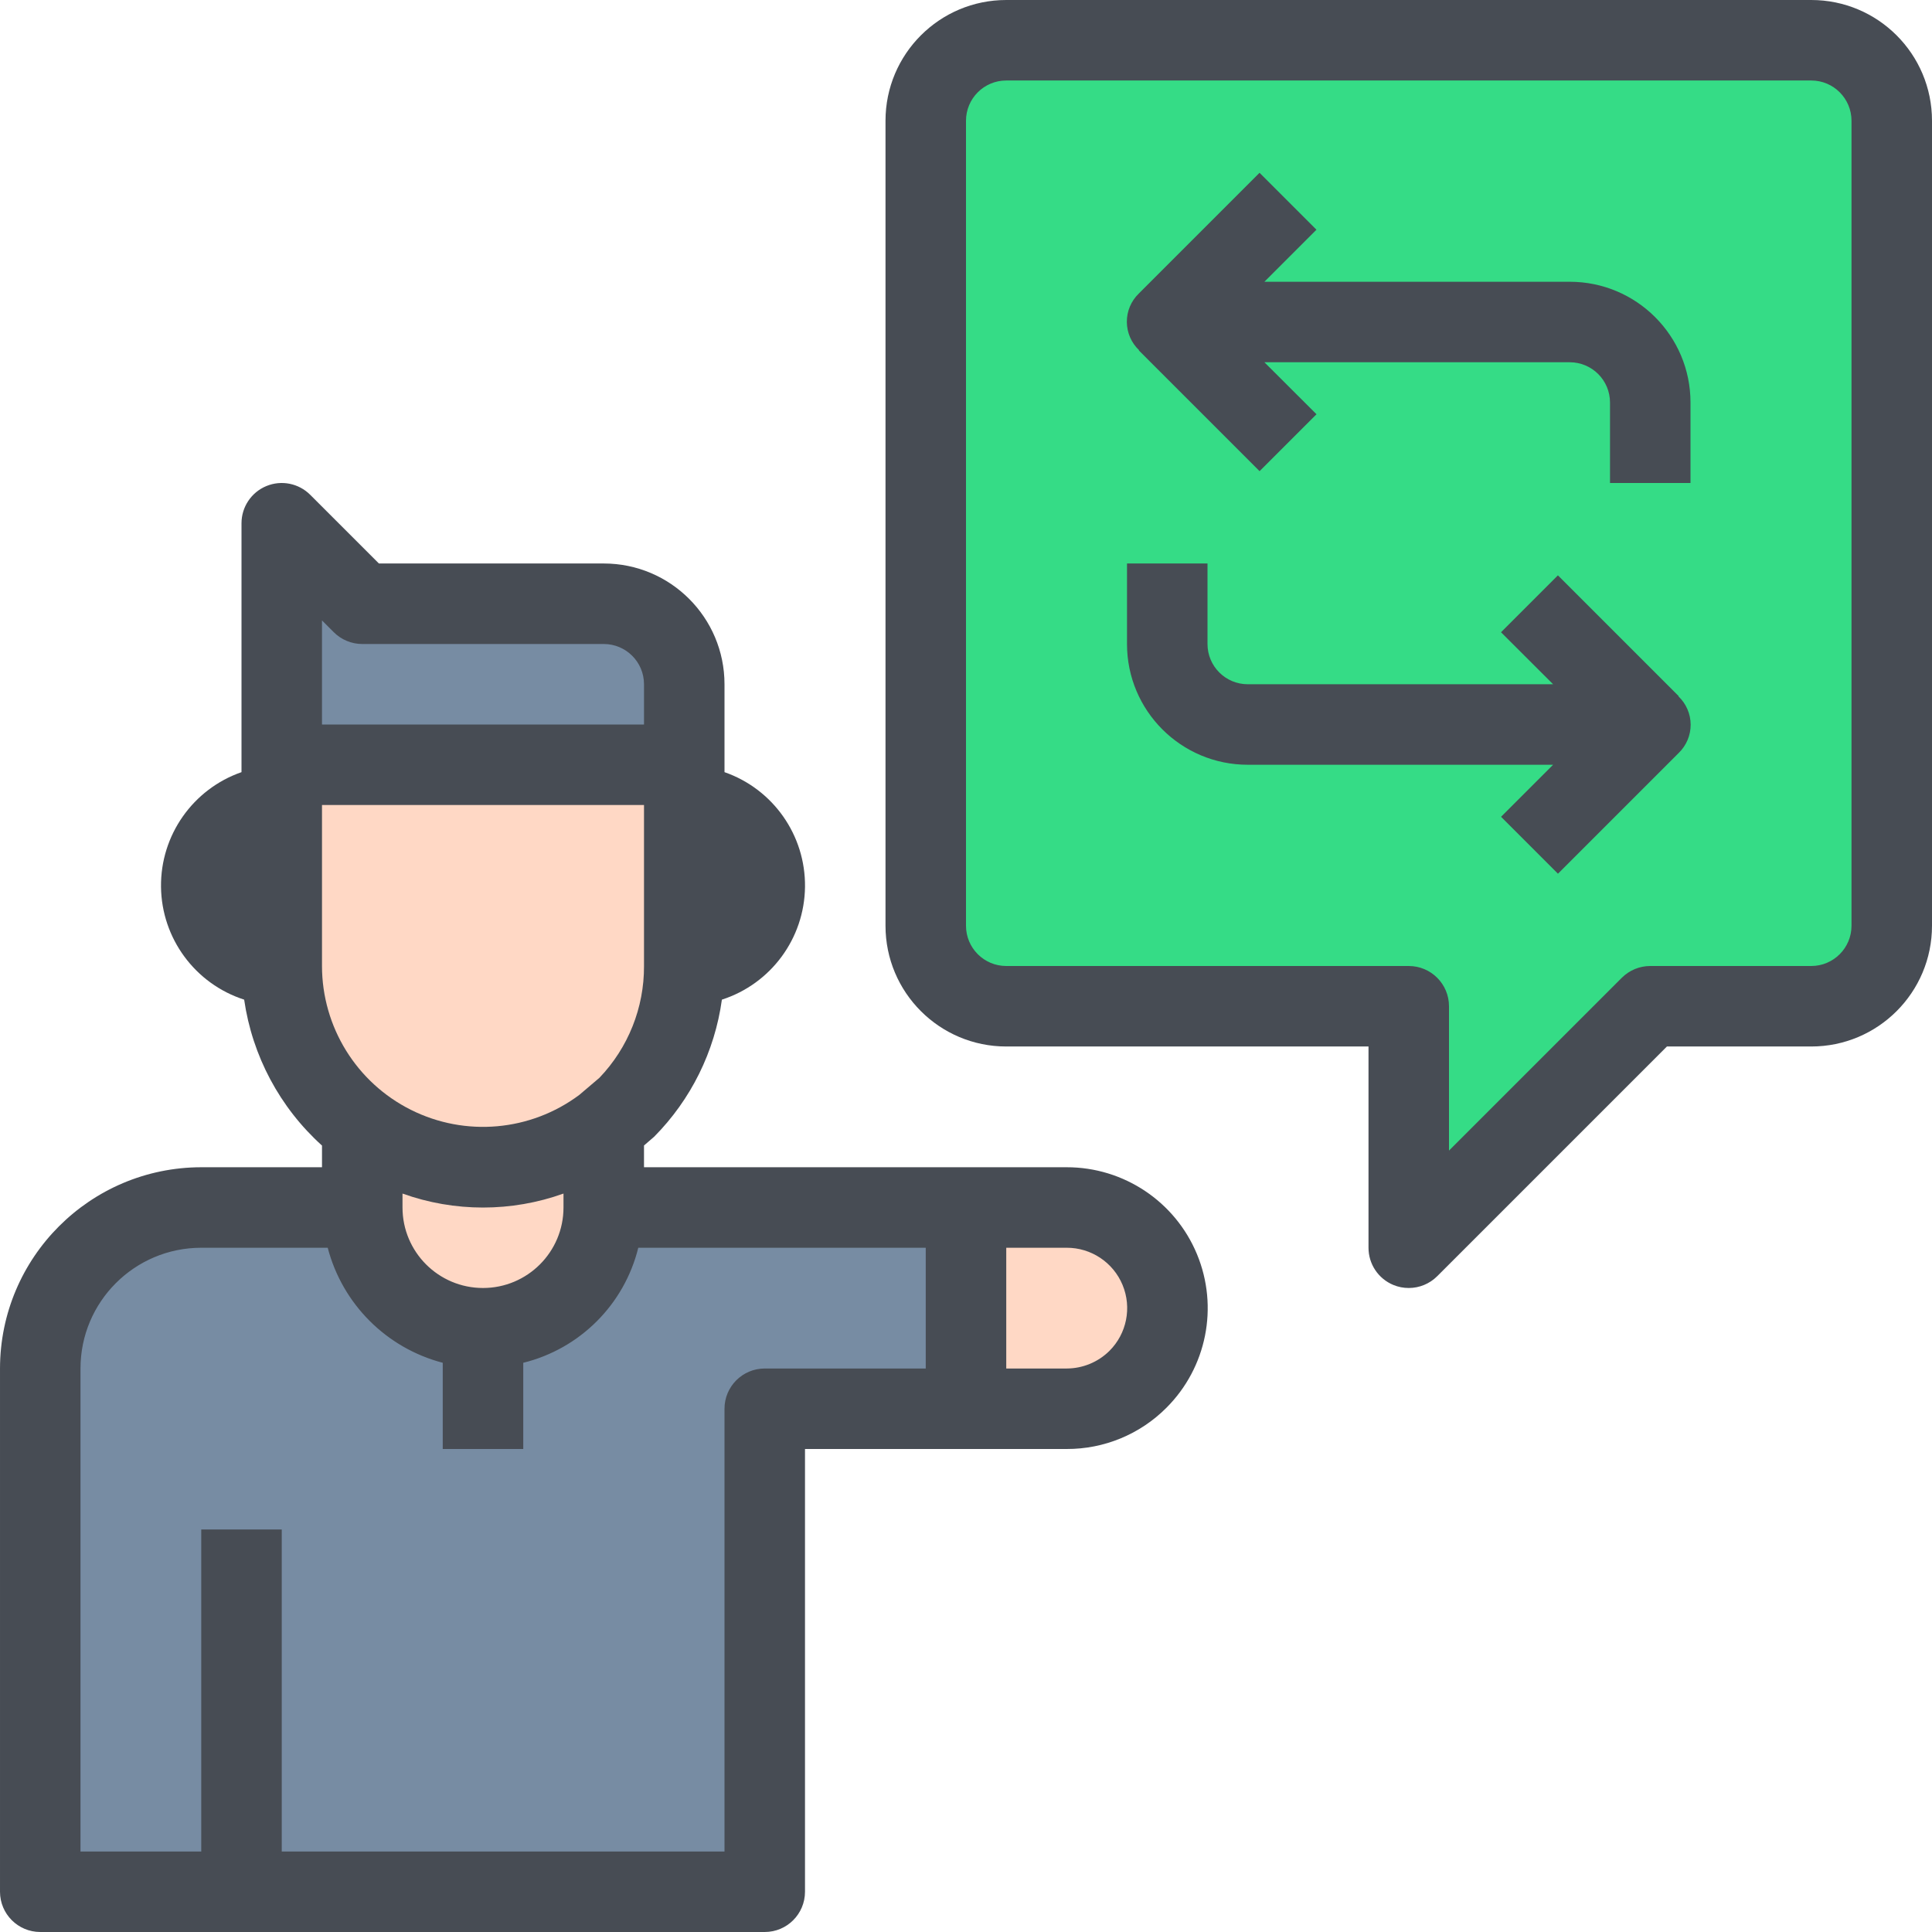 <svg height="512pt" viewBox="0 0 512 512" width="512pt" xmlns="http://www.w3.org/2000/svg"><path d="m501.332 32v213.332c-.035 11.77-9.566 21.301-21.332 21.336h-42.668l-64 64v-64h-106.664c-11.77-.035-21.301-9.566-21.336-21.336v-213.332c.035-11.766 9.566-21.297 21.336-21.332h213.332c11.766.035 21.297 9.566 21.332 21.332zm0 0" fill="#35dc86"/><path d="m128 352c17.672 0 32-14.328 32-32h96v53.332h-53.332v128h-192v-138.664c0-23.566 19.102-42.668 42.664-42.668h42.668c0 17.672 14.328 32 32 32zm0 0" fill="#778ca3"/><path d="m181.332 181.332v21.336h-106.664v-64l21.332 21.332h64c11.766.035 21.297 9.566 21.332 21.332zm0 0" fill="#778ca3"/><path d="m282.668 320c14.727 0 26.664 11.938 26.664 26.668 0 14.727-11.938 26.664-26.664 26.664h-26.668v-53.332zm0 0" fill="#ffd8c5"/><path d="m160 298.668v21.332c0 17.672-14.328 32-32 32s-32-14.328-32-32v-21.332c18.965 14.223 45.035 14.223 64 0zm0 0" fill="#ffd8c5"/><path d="m181.332 202.668v53.332c0 14.148-5.598 27.723-15.57 37.762l-5.762 4.906c-18.965 14.223-45.035 14.223-64 0-13.418-10.086-21.316-25.887-21.332-42.668v-53.332zm0 0" fill="#ffd8c5"/><g fill="#474c54"><path d="m282.668 309.332h-112v-5.77l2.676-2.305c9.766-9.848 16.07-22.602 17.965-36.34 13-4.199 21.871-16.23 22.027-29.895.156-13.664-8.434-25.898-21.336-30.395v-23.297c0-17.672-14.328-32-32-32h-59.586l-18.207-18.207c-3.051-3.051-7.637-3.961-11.621-2.312-3.984 1.652-6.586 5.539-6.586 9.855v65.961c-12.902 4.496-21.488 16.734-21.332 30.398.16 13.66 9.031 25.695 22.035 29.891 2.152 14.902 9.449 28.582 20.629 38.668v5.746h-32c-29.438.035-53.297 23.895-53.332 53.336v138.664c0 5.891 4.777 10.668 10.668 10.668h192c5.891 0 10.664-4.777 10.664-10.668v-117.332h69.336c9.906.039 19.422-3.887 26.422-10.902 10.703-10.676 13.91-26.754 8.121-40.723-5.785-13.965-19.426-23.062-34.543-23.043zm-154.668 32c-11.781 0-21.332-9.551-21.332-21.332v-3.691c13.793 4.938 28.871 4.938 42.664 0v3.691c0 11.781-9.551 21.332-21.332 21.332zm42.668-85.332c.055 11.035-4.184 21.664-11.82 29.633l-5.332 4.531c-12.934 9.652-30.203 11.18-44.629 3.949-14.426-7.227-23.543-21.977-23.555-38.113v-42.668h85.336zm-82.211-88.457c2 2 4.715 3.125 7.543 3.125h64c5.891 0 10.668 4.773 10.668 10.664v10.668h-85.336v-27.586zm114.211 195.125c-5.891 0-10.668 4.773-10.668 10.664v117.336h-117.332v-85.336h-21.336v85.336h-32v-128c0-17.676 14.328-32 32-32h33.516c3.902 14.926 15.559 26.582 30.484 30.484v22.848h21.336v-22.848c15.031-3.711 26.773-15.453 30.484-30.484h76.18v32zm91.336-4.664c-3.02 2.984-7.09 4.66-11.336 4.664h-16v-32h16c6.484-.023 12.344 3.875 14.828 9.867 2.484 5.992 1.105 12.895-3.492 17.469zm0 0"/><path d="m480 0h-213.332c-17.676 0-32 14.328-32 32v213.332c0 17.676 14.324 32 32 32h96v53.336c-.004 4.312 2.594 8.203 6.578 9.855 1.297.539 2.684.812 4.086.809 2.828 0 5.543-1.125 7.543-3.125l60.875-60.875h38.25c17.672 0 32-14.324 32-32v-213.332c0-17.672-14.328-32-32-32zm10.668 245.332c0 5.891-4.777 10.668-10.668 10.668h-42.668c-2.828 0-5.539 1.125-7.539 3.125l-45.793 45.793v-38.25c0-5.891-4.777-10.668-10.668-10.668h-106.664c-5.891 0-10.668-4.777-10.668-10.668v-213.332c0-5.891 4.777-10.668 10.668-10.668h213.332c5.891 0 10.668 4.777 10.668 10.668zm0 0"/><path d="m416 74.668h-80.918l13.793-13.793-15.082-15.082-32 32c-2.039 1.969-3.184 4.684-3.168 7.52.016 2.832 1.184 5.539 3.242 7.488l-.066.062 32 32 15.086-15.082-13.805-13.781h80.918c5.891 0 10.668 4.777 10.668 10.668v21.332h21.332v-21.332c0-17.676-14.328-32-32-32zm0 0"/><path d="m444.801 184.535.062-.066-32-32-15.082 15.082 13.805 13.781h-80.918c-5.891 0-10.668-4.773-10.668-10.664v-21.336h-21.332v21.336c0 17.672 14.324 32 32 32h80.918l-13.793 13.789 15.082 15.086 32-32c2.035-1.973 3.18-4.688 3.168-7.523-.016-2.832-1.188-5.535-3.242-7.484zm0 0"/></g></svg>